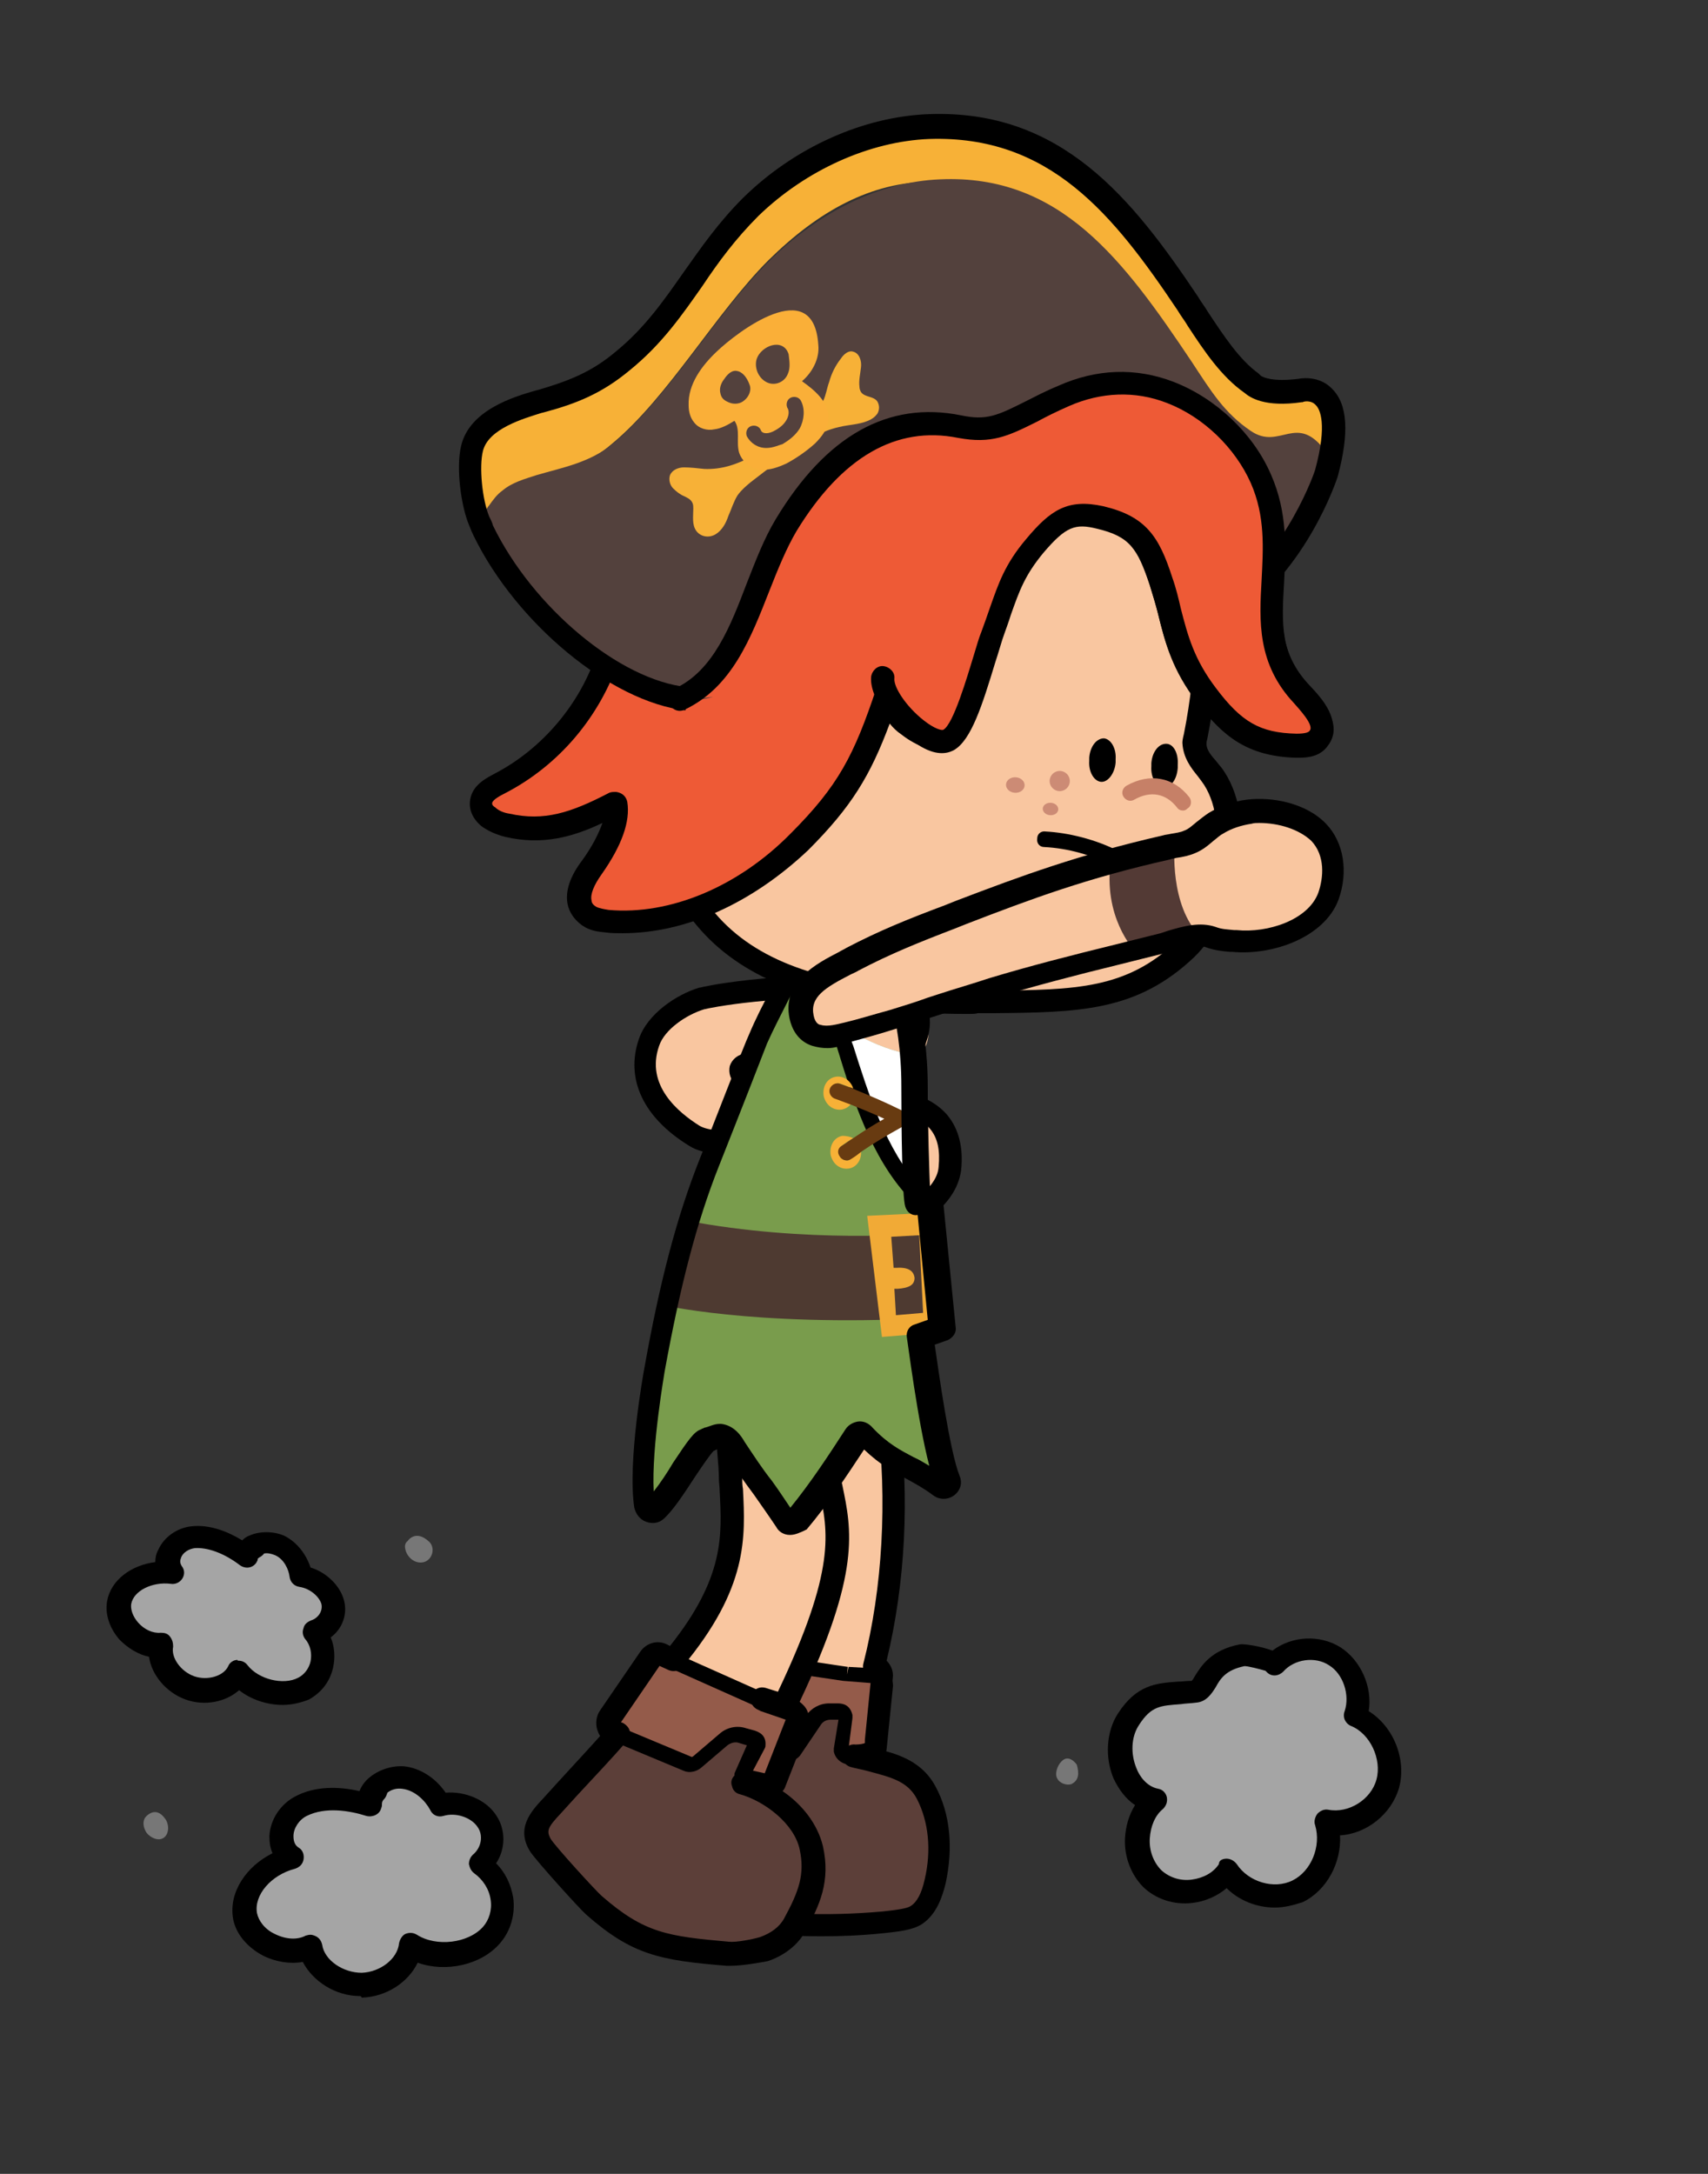 <?xml version="1.0" encoding="utf-8"?>
<!-- Generator: Adobe Illustrator 24.3.0, SVG Export Plug-In . SVG Version: 6.00 Build 0)  -->
<!DOCTYPE svg PUBLIC "-//W3C//DTD SVG 1.1//EN" "http://www.w3.org/Graphics/SVG/1.1/DTD/svg11.dtd">
<svg version="1.1" id="레이어_5" xmlns:x="http://ns.adobe.com/Extensibility/1.0/" xmlns:i="http://ns.adobe.com/AdobeIllustrator/10.0/" xmlns:graph="http://ns.adobe.com/Graphs/1.0/"
	 xmlns="http://www.w3.org/2000/svg" xmlns:xlink="http://www.w3.org/1999/xlink" x="0px" y="0px" viewBox="0 0 220 280"
	 style="enable-background:new 0 0 220 280;" xml:space="preserve">
<rect x="0" y="0" width="220" height="280" fill="#333333" stroke="none"/>
<style type="text/css">
	.st0{fill:#F9C6A0;}
	.st1{fill:#5C3F39;}
	.st2{fill:#945B4A;}
	.st3{fill:#533A35;}
	.st4{fill:#799C4C;}
	.st5{fill:#FFFFFF;}
	.st6{fill:#4E3A31;}
	.st7{fill:#F1AA36;}
	.st8{fill:#F7B137;}
	.st9{fill:#683B11;}
	.st10{fill-rule:evenodd;clip-rule:evenodd;fill:#F9C6A0;}
	.st11{fill:#EE5A36;}
	.st12{fill-rule:evenodd;clip-rule:evenodd;fill:#CC8B75;}
	.st13{fill-rule:evenodd;clip-rule:evenodd;}
	.st14{fill:#C68067;}
	.st15{fill:#53413D;}
	.st16{fill:none;stroke:#000000;stroke-width:3;stroke-miterlimit:10;}
	.st17{fill:#FAAF38;}
	.st18{fill:#54413D;}
	.st19{fill:#777777;}
	.st20{fill:#A5A5A5;}
</style>
<g>
	<g>
		<path class="st0" d="M114.4,182.7c-1.2-9.3-7.4-15-10.8-8.5c-2.2,4.4-0.9,14-1.7,19c-1.3,8.7-3.4,15.8-5.9,22.2l16.2,0.4
			C115.3,204.9,115.8,193.8,114.4,182.7z"/>
		<path class="st1" d="M83.2,246.1c0.8,0.8,2.1,0.9,3.2,0.9c9.5,0.5,17.9,2.1,27.3,0.8c1.2-0.2,2.4-0.3,3.3-1c1.4-0.9,3-3.1,3.4-4.7
			c0.9-3.8,1.4-7.6-0.5-11c-1.8-3.5-7.2-6.1-11.1-6c1.3-3.1,2.4-6.2,3.3-9.3L96,215.4c-3.4,8.6-7.7,16-11.9,24.2
			C83,241.8,81.5,244.5,83.2,246.1z"/>
	</g>
	<g>
		<path class="st2" d="M108.8,215.5l-14.1-2.1c-0.6-0.1-1.2,0.3-1.4,0.8l-3,8.7c-0.3,0.8,0.2,1.6,1,1.7l9.7,1.2
			c0.4,0,0.9-0.2,1.1-0.5l2.5-3.7c0.5-0.7,1.3-1.2,2.2-1.1l1.1,0c0.6,0,0.8,0.2,0.9,0.7l-0.6,4.1c0.1,0.6,0.6,1,1.2,1l2.2-0.1
			c0.6,0,1.1-0.5,1.2-1.1l0.8-7.9c0.1-0.7-0.5-1.3-1.2-1.4l-3.6-0.2C108.9,215.5,108.9,215.5,108.8,215.5z"/>
		<path d="M109.6,227.3c-1.1,0-2-0.7-2.2-1.7c0-0.1,0-0.2,0-0.4l0.6-3.7l-1,0c-0.5,0-1,0.2-1.3,0.7l-2.5,3.7c-0.4,0.7-1.2,1-2,1
			l-9.8-1.2c-0.7-0.1-1.3-0.5-1.6-1c-0.4-0.6-0.4-1.3-0.2-1.9l3-8.7c0.4-1,1.4-1.7,2.5-1.5l14.1,2.1l-0.1,1l0.2-1l3.6,0.2
			c0.6,0,1.2,0.3,1.6,0.8c0.4,0.5,0.6,1.1,0.5,1.7l-0.8,7.9c-0.1,1.1-1,2-2.1,2L109.6,227.3z M109.3,225.2c0,0,0.1,0.1,0.2,0.1
			l2.2-0.1c0.1,0,0.2-0.1,0.2-0.2l0.8-7.9c0-0.1,0-0.2-0.1-0.2s-0.1-0.1-0.2-0.1l-3.8-0.3l0,0l-14.1-2.1c-0.1,0-0.2,0.1-0.3,0.2
			l-3,8.7c0,0.1,0,0.2,0,0.2s0.1,0.1,0.2,0.1l9.7,1.2h0c0,0,0.1,0,0.2-0.1l2.5-3.7c0.7-1,1.8-1.6,3-1.6l1.1,0c0.7,0,1.6,0.2,1.9,1.5
			c0,0.1,0,0.2,0,0.4L109.3,225.2z"/>
	</g>
	<path d="M105.8,249.4c-4.4,0-8.1-0.3-12.1-0.7c-2.3-0.2-4.8-0.4-7.4-0.5c-1.1-0.1-2.9-0.2-4.1-1.3c-2.5-2.3-0.8-5.8,0.4-8.1
		l1.7-3.3c1.9-3.6,3.3-6.3,5.1-10.2c-0.3-0.2-0.6-0.5-0.8-0.9c-0.5-0.9-0.7-1.9-0.4-2.8l3-8.7c0.4-1.3,1.7-2,3-1.8l1.4,0.2
		c0.3-0.9,0.7-1.8,1-2.7c1.9-4.9,4-10.5,4.8-15.9c0.2-1.5,0.3-3.5,0.5-5.6c0.3-4.9,0.7-10.5,2.3-13.8c1.7-3.4,3.7-3.8,5-3.6
		c3.7,0.6,5.8,6.9,6.6,12.5c1.4,10.6,0.8,21.8-1.6,31.7c0.6,0.6,0.9,1.4,0.8,2.2l-0.8,8.1c0,0.5-0.1,1-0.3,1.3
		c2.6,0.7,5.1,1.8,6.6,4.6c1.9,3.5,2.3,7.9,1.3,12.5c-0.4,1.6-1.1,3.9-3,5.2c-1.2,0.8-3.1,1-5,1.2
		C110.9,249.3,108.3,249.4,105.8,249.4z M91.1,222.7c0.2,0.1,0.4,0.2,0.5,0.3l0.7,0.6c0.5,0.4,0.7,1.2,0.4,1.8
		c-2.2,4.6-3.7,7.5-5.7,11.5l-1.7,3.3c-1,2-1.8,3.8-1,4.5c0.5,0.4,1.4,0.5,2.3,0.6c2.7,0.1,5.1,0.4,7.5,0.6c6,0.5,11.7,1,19.6,0.3
		c1.9-0.2,3.2-0.4,3.6-0.7c0.8-0.5,1.4-1.6,1.8-3.4c0.9-3.8,0.5-7.5-1-10.4c-1.2-2.3-3.4-2.8-6.4-3.6c-0.7-0.2-1.4-0.3-2.1-0.5
		c-0.8-0.2-1.2-1-1.1-1.7c0.2-0.8,0.9-1.3,1.7-1.2c0.5,0,1.1-0.1,1.2-0.2l0,0c0,0,0,0,0-0.2c0-0.1,0-0.1,0-0.2l0.8-8
		c-0.3-0.1-0.6-0.3-0.8-0.6c-0.2-0.3-0.3-0.8-0.2-1.2c2.5-9.8,3.1-21.1,1.8-31.7c-0.8-6.2-2.9-9.8-4.1-10c-0.4,0-1.1,0.4-1.8,2
		c-1.4,2.7-1.7,8.2-2,12.6c-0.1,2.2-0.3,4.3-0.5,5.9c-0.8,5.7-3.1,11.7-5,16.6c-0.5,1.4-1,2.6-1.4,3.8c-0.2,0.7-0.9,1.1-1.6,1
		L94,214l-2.9,8.5C91.1,222.5,91.1,222.6,91.1,222.7z"/>
</g>
<g>
	<path class="st0" d="M114.3,126.9c2.9-0.1,6.1,4.1,5.1,7.4c-0.6,1.9-2.3,2.2-4.3,2.3c-5.4,0.3-13.2,0.4-18.8,0.6
		c-0.7,0-0.9,0.9-0.4,1.3c6.6,5.1,31.7-0.5,24.8,14.2c-1.9,4-5.6,5.6-9.7,4.3c-5.1-1.5-8.4-2.3-10.6-5.9c-2.3-3.6-7-2.8-10.6-4.9
		c-4.2-2.5-7-6.9-5.2-12.3c0.9-2.6,1.7-3.6,4.3-4.4C88.9,129.5,98.4,127.6,114.3,126.9z"/>
	<path class="st3" d="M99.7,153.7c0,0,0.5-7.2,7.3-10.4l-8.3-3.6c0,0-4.3,0.9-5.8,8.9L99.7,153.7z"/>
	<path d="M112.7,159.2c-0.6,0-1.2-0.1-1.8-0.3c-4.6-1.4-5.9-4-7.4-6.7c-0.4-0.7-0.8-1.4-1.2-2.2c-0.8-1.3-3.6-1.3-6.3-1.3
		c-2.6,0-5.3,0.1-7.2-1.1c-5.9-3.6-8.3-8.6-6.5-13.8c1.1-3.2,4.8-5.7,7.8-6.6c0,0,0.1,0,0.1,0c0.3-0.1,8.6-2,24-1.6l0,0
		c1.8,0,3.4,0.9,4.4,2.3c1.1,1.6,1.5,3.6,0.9,5.7c-0.6,1.9-1.3,4.6-4.4,4.7c-2.8,0.1-6.3,0.2-9.7,0.3c-1.9,0.1-3.8,0.1-5.6,0.2
		c2.1,0.5,4.8,0.6,7.4,0.7c5.8,0.3,11.8,0.6,14.8,4.1c1.5,1.8,2.1,4.2,1.8,7.1c-0.3,2.4-1.9,4.7-4.5,6.4
		C117.3,158.6,114.9,159.3,112.7,159.2z M98.9,145.8c2.4,0.1,4.8,0.7,6,2.6c0.5,0.8,0.9,1.6,1.3,2.3c1.4,2.5,2.2,4.2,5.6,5.2
		c1.6,0.5,4,0,6-1.4c1.8-1.2,3-2.7,3.1-4.2c0.2-2.1-0.1-3.7-1.1-4.9c-2.2-2.6-7.5-2.8-12.7-3.1c-4.9-0.2-9.5-0.5-12.3-2.6
		c-0.7-0.6-1-1.5-0.8-2.4c0.3-0.9,1.1-1.5,2-1.6c2.7-0.1,6-0.2,9.2-0.3c3.4-0.1,6.8-0.2,9.6-0.3c0.8,0,1-0.4,1.6-2.5
		c0.3-1.2,0.2-2.3-0.4-3.1c-0.5-0.7-1.2-1-2.1-1l0,0c-14.3-0.4-22.4,1.3-23.2,1.5c-2.3,0.7-5.1,2.6-5.8,4.7
		c-1.8,5.1,2.5,8.6,5.2,10.3c1.2,0.7,3.4,0.7,5.6,0.6C97,145.8,98,145.8,98.9,145.8z"/>
</g>
<g>
	<g>
		<g>
			<path class="st0" d="M106.4,185.1c-0.6-9.3-4.6-14.5-9.4-8.9c-3.2,3.7-2.2,11-2,16c0.3,7,1.1,11.9-9.1,23.7l15.6,4.3
				C112.4,200.2,107,194.8,106.4,185.1z"/>
			<path class="st1" d="M69.9,238c0.6,1,6.1,7,6.9,7.8c5.8,5,9,5.6,17.3,6.2c1.2,0.1,3.5-0.3,4.6-0.7c1.6-0.5,3.2-1.6,4-3.1
				c1.9-3.4,3-6.1,2.1-10c-0.8-3.8-5-7.2-8.8-8.2c2.1-2.6,4.1-6.7,5.8-9.5l-15.4-4.8c-5.6,7.3-8.7,10.4-15,17.2
				C69.8,234.7,68.7,236,69.9,238z"/>
		</g>
		<g>
			<path class="st2" d="M98.7,219.4l-13-5.8c-0.6-0.2-1.2-0.1-1.6,0.4l-5.2,7.6c-0.5,0.7-0.2,1.6,0.6,1.9l9.1,3.8
				c0.4,0.1,0.9,0.1,1.2-0.2l3.4-2.9c0.7-0.6,1.6-0.8,2.4-0.5l1.1,0.3c0.5,0.2,0.7,0.4,0.7,0.9l-1.7,3.8c0,0.6,0.3,1.1,0.9,1.3
				l2.2,0.5c0.6,0.1,1.2-0.2,1.5-0.8l2.9-7.4c0.3-0.7-0.1-1.4-0.8-1.7L98.7,219.4C98.8,219.4,98.8,219.4,98.7,219.4z"/>
			<path d="M99,231.5c-0.2,0-0.3,0-0.5-0.1l-2.2-0.5c-1.1-0.3-1.7-1.2-1.7-2.3c0-0.1,0-0.2,0.1-0.4l1.5-3.4l-1-0.3
				c-0.5-0.2-1.1,0-1.5,0.3l-3.4,2.9c-0.6,0.5-1.5,0.7-2.2,0.4l-9.1-3.8c-0.6-0.3-1.1-0.8-1.3-1.5c-0.2-0.7-0.1-1.4,0.3-1.9l5.2-7.6
				c0.6-0.9,1.8-1.2,2.8-0.8l13,5.8l-0.4,0.9l0.4-0.9l3.4,1.2c0.6,0.2,1,0.6,1.3,1.2c0.3,0.6,0.3,1.2,0,1.8L101,230
				C100.7,230.9,99.9,231.5,99,231.5z M96.6,228.8c0,0.1,0.1,0.1,0.2,0.1l2.1,0.5c0.1,0,0.3,0,0.3-0.2l2.9-7.4c0-0.1,0-0.2,0-0.2
				c0,0-0.1-0.1-0.2-0.1l-3.4-1.2c0,0-0.1,0-0.2-0.1c0,0,0,0,0,0l-13-5.8c-0.1-0.1-0.3,0-0.3,0.1l-5.2,7.6c-0.1,0.1-0.1,0.2,0,0.2
				c0,0.1,0.1,0.1,0.2,0.2l9.1,3.8c0,0,0.1,0,0.2-0.1l3.4-2.9c0.9-0.8,2.2-1.1,3.4-0.7l1.1,0.3c0.6,0.2,1.5,0.6,1.4,1.9
				c0,0.1,0,0.2-0.1,0.4L96.6,228.8z"/>
		</g>
	</g>
	<path d="M94.1,253.2c-0.2,0-0.3,0-0.5,0c-8.6-0.7-12.2-1.4-18.1-6.6c-0.9-0.8-6.5-7-7.2-8.1c-1.9-3,0.1-5.2,1.7-6.9l2-2.2
		c2-2.2,3.7-4,5.3-5.8c-0.2-0.3-0.3-0.6-0.4-0.9c-0.2-0.8-0.1-1.7,0.4-2.4l5.2-7.6c0.8-1.1,2.2-1.5,3.4-0.9l0.4,0.2
		c7-8.8,6.7-14.2,6.4-19.9c0-0.5-0.1-1.1-0.1-1.6c0-1-0.1-2.1-0.2-3.3c-0.4-4.9-1-10.9,2-14.4c2.4-2.7,4.7-2.5,5.9-2.1
		c4.3,1.4,6.9,8.6,7.3,14.9c0.1,2.2,0.5,3.9,0.9,5.7c1.2,5.8,2.4,11.2-5.5,27.9c0.4,0.3,0.8,0.7,1,1.2c0.3,0.7,0.3,1.5,0.1,2.2
		l-2.9,7.4c-0.1,0.3-0.2,0.5-0.4,0.7c2.5,1.7,4.5,4.2,5.2,7.1c1,4.5-0.4,7.6-2.3,11c-0.9,1.7-2.7,3.1-4.8,3.8
		C97.8,252.8,95.6,253.2,94.1,253.2z M79.9,221.8l0.3,0.1c0.4,0.2,0.8,0.6,0.9,1c0.1,0.5,0,1-0.3,1.3c-2,2.3-4,4.4-6.5,7.1l-2,2.2
		c-1.8,1.9-1.9,2.3-1.4,3.3c0.5,0.9,5.9,6.8,6.6,7.4c5.5,4.8,8.5,5.2,16.4,5.9c0.9,0.1,3-0.3,4-0.6c1.4-0.5,2.5-1.3,3.1-2.4
		c1.9-3.5,2.7-5.7,2-8.9c-0.7-3.3-4.5-6.2-7.7-7.1c-0.5-0.1-0.9-0.5-1-1c-0.2-0.5-0.1-1,0.3-1.4l0.2-0.3c0.4-0.6,1.2-0.7,1.9-0.4
		c0,0,0,0,0,0l1.8,0.4l2.7-6.9l-3.2-1.1c-0.1,0-0.1-0.1-0.2-0.1l-0.2-0.1c-0.7-0.3-1.1-1.1-0.8-1.9s1.1-1.1,1.8-0.9l1.6,0.5
		c7.5-15.8,6.5-20.5,5.3-26.1c-0.4-1.8-0.8-3.7-0.9-6.1c-0.4-6.6-3-11.5-5.3-12.2c-0.3-0.1-1.3-0.4-2.7,1.2
		c-2.1,2.5-1.7,7.8-1.3,12.1c0.1,1.2,0.2,2.4,0.3,3.4c0,0.5,0,1.1,0.1,1.6c0.3,6.2,0.7,12.7-7.8,22.9c-0.4,0.5-1.1,0.7-1.8,0.4
		l-1.3-0.6L79.9,221.8z"/>
</g>
<g>
	<g>
		<g>
			<path class="st4" d="M84.2,176c0.7-5.1,2.1-10.1,3.5-15.1c1.1-3.8,2.4-8,4-12.3c2.7-7,7.2-19.7,11.3-25.1
				c3.7-4.8,10.8-3.2,11.1-1.2c0.4,0.6,0.7,1.4,0.9,2.4c2.6,9,2.6,22.9,2.6,32.8c0,12.3,1.5,20,4.4,33c0.1,0.7-0.6,1.2-1.1,0.8
				c-3.4-2.5-5.8-2.5-9.4-6.3c-0.4-0.4-0.9-0.4-1.2,0c-2.4,3.7-5,7.6-7.9,11c-0.3,0.4-0.9,0.3-1.2-0.1c-2.2-3.3-4.3-6-6.5-9.4
				c-0.4-0.7-1-1.5-1.9-1.6c-0.7-0.1-1.2,0.5-1.8,0.7c-1,0.4-4.8,7.4-6.8,9c-0.5,0.4-1.2,0-1.2-0.6C82.9,187.9,84.2,176,84.2,176z"
				/>
			<path class="st0" d="M112.5,120.5c0.8,0.1,1.5,0.4,2.3,0.7c0,0-0.3,0.4-0.7,1.2C113.6,121.5,113.1,120.9,112.5,120.5z"/>
		</g>
		<path class="st6" d="M118.8,158.9c0,0-14.9,1.3-30.5-1.7L84.9,168c0,0,11.8,2.9,34.2,1.8L118.8,158.9z"/>
		<g>
			<polygon class="st9" points="94.7,141.7 94.7,141.7 94.7,141.7 			"/>
		</g>
	</g>
	<path class="st7" d="M111.7,156.6l1.9,15.6l8.7-0.7l-2.2-15.3L111.7,156.6z M118.9,169.1l-3.5,0.3l-0.2-3.4c0.1,0,0.2,0,0.4,0
		c1.5-0.1,2.2-0.5,2.2-1.4c-0.1-0.9-0.8-1.4-2.3-1.3c-0.1,0-0.2,0-0.4,0l-0.3-4l3.6-0.2L118.9,169.1z"/>
	<g>
		<path class="st0" d="M117.1,135.8c-0.2-2.3-0.4-4.4-0.7-6.4c-0.4-3.1-1.9-7.1-4-9.5c-1.4-0.8-3-1.5-4.8-1.8
			c-0.7,0.2-1.4,0.6-2.1,1.2c0.5,2.4,1.7,7.5,3.6,13.3C111.7,134.1,114.3,135.2,117.1,135.8z"/>
		<path class="st5" d="M109.2,132.6c2,6.4,3.8,15.7,9.2,21.1c0-5.3-0.9-12.9-1.3-17.9C114.3,135.2,111.7,134.1,109.2,132.6z"/>
		<path d="M117.8,154.6c-0.3,0-0.5-0.1-0.7-0.3c-4.9-5.2-7.3-12.9-9.2-19.1c-0.2-0.7-0.4-1.4-0.7-2.1c-1.3-4.2-1.8-7.1-2.1-9.1
			c-0.1-0.8-0.2-1.5-0.4-2.2c-0.1-0.5,0.2-1.1,0.8-1.2c0.5-0.1,1.1,0.2,1.2,0.8c0.2,0.7,0.3,1.4,0.4,2.3c0.3,2.1,0.8,4.8,2.1,8.9
			c0.2,0.7,0.4,1.4,0.7,2.1c1.9,6,4.2,13.4,8.7,18.3c0.4,0.4,0.4,1,0,1.4C118.3,154.5,118,154.6,117.8,154.6z"/>
		<path class="st8" d="M107,140.2c0.2-0.5,0.8-0.8,1.3-0.6c0,0,0,0,0,0c0.5,0.2,1,0.4,1.6,0.6c-0.3-1-1.3-1.7-2.3-1.5
			c-1.1,0.2-1.7,1.3-1.5,2.5c0.3,1.2,1.3,1.9,2.4,1.7c0.4-0.1,0.8-0.3,1.1-0.7c-0.6-0.3-1.3-0.5-1.9-0.7
			C107.1,141.3,106.8,140.7,107,140.2z"/>
		<path class="st8" d="M108.7,149.4c-0.2-0.1-0.3-0.2-0.5-0.4c-0.3-0.5-0.2-1.1,0.2-1.4c0.5-0.4,1-0.7,1.5-1
			c-0.4-0.2-0.9-0.3-1.4-0.3c-1.1,0.2-1.7,1.3-1.5,2.5c0.3,1.2,1.3,1.9,2.4,1.7c1-0.2,1.6-1.2,1.5-2.2c-0.5,0.3-0.9,0.6-1.4,1
			C109.4,149.5,109,149.5,108.7,149.4z"/>
		<path class="st9" d="M118.2,144.1c-0.7-0.4-1.4-0.8-2.1-1.1c-2-1-4.1-1.9-6.3-2.8c-0.5-0.2-1-0.4-1.6-0.6c0,0,0,0,0,0
			c-0.5-0.2-1.1,0.1-1.3,0.6c-0.2,0.5,0.1,1.1,0.6,1.3c0.6,0.2,1.3,0.5,1.9,0.7c1.5,0.6,3,1.2,4.5,1.9c-1.4,0.8-2.7,1.6-4,2.5
			c-0.5,0.3-1,0.7-1.5,1c-0.5,0.3-0.6,0.9-0.2,1.4c0.1,0.2,0.3,0.3,0.5,0.4c0.3,0.1,0.6,0.1,0.9-0.1c0.5-0.3,0.9-0.6,1.4-1
			c1.6-1.1,3.3-2.1,5.1-3.1C116.8,144.9,117.5,144.5,118.2,144.1C118.2,144.1,118.2,144.1,118.2,144.1z"/>
	</g>
	<path d="M101.8,197.7c0,0-0.1,0-0.1,0c-0.7,0-1.4-0.4-1.7-1c-1-1.5-2-2.9-2.9-4.2c-1.2-1.6-2.4-3.3-3.6-5.2
		c-0.5-0.8-0.7-0.9-0.7-0.9c0,0-0.2,0.1-0.3,0.2c-0.2,0.1-0.4,0.2-0.6,0.3c-0.4,0.4-1.5,2-2.3,3.2c-1.5,2.3-3,4.6-4.2,5.6
		c-0.6,0.5-1.4,0.6-2.2,0.3c-0.8-0.3-1.3-1-1.5-1.8c-0.9-5.9,1.2-17.5,1.3-18c2-11.2,4.2-19.6,7.2-27.1c1-2.5,5.8-14.9,6.3-15.9
		c0.8-1.9,1.8-3.9,2.9-5.9c1.5-2.8,4.4-6.5,7.6-8.2c0.1-0.1,0.3-0.1,0.4-0.1c2-0.4,3.9-0.4,5.6,0c0.2,0,0.4,0.1,0.6,0.3
		c0.8,0.6,1.4,1.4,2,2.4c0.4,0.7,0.7,1.6,1,2.5c0.4,0.9,2.9,6.6,2.9,15.8c0,5.2,0.2,11,0.3,13.5l0.1,0c0.8-0.1,1.5,0.5,1.6,1.4
		l1.6,16.1c0.1,0.7-0.4,1.3-1,1.6l-1.7,0.6c0.5,3.5,1.9,13.6,3.2,16.9c0.4,0.9,0.1,1.9-0.7,2.5c-0.8,0.6-1.9,0.6-2.7,0
		c-1.2-0.9-2.3-1.5-3.4-2.1c-1.7-0.9-3.4-1.8-5.5-3.8c-2.3,3.5-4.7,7.1-7.4,10.3C103.1,197.4,102.4,197.7,101.8,197.7z M92.7,183.4
		c0.1,0,0.2,0,0.2,0c1.7,0.2,2.6,1.6,3,2.3c1.2,1.8,2.3,3.5,3.5,5c0.8,1.1,1.6,2.3,2.4,3.5c2.6-3.2,4.9-6.7,7.1-10.1
		c0.4-0.6,1-0.9,1.6-1c0.7-0.1,1.4,0.2,1.9,0.8c2,2.1,3.6,2.9,5.3,3.8c0.7,0.3,1.3,0.7,2,1.1c-1.5-5.7-2.8-16.1-2.9-16.6
		c-0.1-0.7,0.3-1.4,1-1.6l1.7-0.6l-1.3-13.5l-0.1,0c-0.7,0.1-1.3-0.4-1.5-1.1c-0.4-1.2-0.5-10.2-0.5-15.5c0-9.3-2.6-14.6-2.6-14.6
		c0-0.1-0.1-0.2-0.1-0.2c-0.2-0.8-0.5-1.5-0.8-2.1c-0.3-0.5-0.6-0.9-0.9-1.2c-1.2-0.2-2.5-0.2-3.9,0.1c-2.2,1.2-4.7,4-6.2,6.8
		c-1,2-2,3.9-2.8,5.7c-0.3,0.8-3.5,9-6.2,15.8c-2.9,7.3-5,15.5-7,26.5c0,0.1-1.7,9.7-1.4,15.4c0.8-1,1.8-2.5,2.5-3.7
		c2-3,2.7-4,3.6-4.3c0.1-0.1,0.3-0.1,0.4-0.2C91.3,183.8,91.9,183.4,92.7,183.4z M120.6,191.1C120.6,191.1,120.6,191.1,120.6,191.1
		C120.6,191.1,120.6,191.1,120.6,191.1z M91.7,186.9L91.7,186.9L91.7,186.9z"/>
</g>
<g>
	<g>
		<g>
			<path class="st10" d="M152.7,122.3c-7.3,6.9-14.5,6.7-26.7,6.8c-30.2,0.3-41-10-41.6-32.1c-0.1-3.1,0-19.2,9.6-29.8
				c5.7-6.3,14.1-7.6,24.2-9.6c48.4-9.4,35.7,36.9,35.7,38.1c0,1.8,1.6,3.1,2.5,4.5C160.4,106.6,157.6,117.7,152.7,122.3z"/>
			<path d="M124.7,130.6c-28.7,0-41.3-10.1-41.8-33.6c-0.1-3.2-0.1-19.8,10-30.8c5.8-6.3,13.9-7.9,23.3-9.7l1.7-0.3
				c14.6-2.8,25.4-0.9,31.9,5.6c4.7,4.7,9.5,14.4,5.7,33.4c-0.1,0.3-0.1,0.5-0.1,0.6c0,0.8,0.6,1.5,1.3,2.3c0.3,0.4,0.7,0.8,1,1.3
				c4.5,6.9,1.5,18.7-3.9,23.9c-7.4,7-14.8,7.1-26,7.2l-1.8,0C125.6,130.6,125.1,130.6,124.7,130.6z M130,57.9
				c-3.5,0-7.3,0.4-11.6,1.2l-1.7,0.3c-9.3,1.8-16.6,3.2-21.7,8.8c-9.4,10.4-9.2,26.9-9.2,28.7c0.5,22.4,11.8,31,40.1,30.7l1.8,0
				c10.9-0.1,17.4-0.2,23.9-6.4l0,0c4.5-4.3,7-14.6,3.5-20.1c-0.2-0.3-0.5-0.7-0.8-1.1c-0.9-1.1-1.9-2.4-2-4.3c0-0.2,0-0.4,0.2-1.2
				c3.5-17.7-0.7-26.5-4.9-30.7C143.7,59.9,137.8,57.9,130,57.9z"/>
		</g>
		<g>
			<path class="st11" d="M114.6,47.5c-6.6-0.2-13.5,0.9-19,4c-5.6,3.1-10.2,7.8-13,13.6c-2.8,6-2.5,12.9-4.5,19.2
				c-2.2,7-7.3,13.1-13.8,16.5c-1,0.5-2.1,1.1-2.4,2.2c-0.4,1.7,1.7,2.9,3.4,3.3c5.2,1.2,9.2-0.4,13.9-2.8c0.5,2.7-1.5,6-3.1,8.2
				c-1.6,2.2-2.6,4.8-0.3,6.3c0.7,0.4,1.5,0.6,2.3,0.6c9.2,0.8,18.2-3.8,24.6-10.3c6.5-6.5,8.5-10.8,11.5-19.4
				c-0.8,2.7,5.2,7.3,7.6,5.9s4.5-10.8,5.5-13.4c1.9-4.9,2.2-7.5,5.6-11.6c3.1-3.7,4.7-4.5,8.4-3.7c4.8,1.1,6.2,3.1,7.8,8.2
				c1.7,5.2,1.9,9.3,5.9,14.6c3.3,4.4,6.1,6.4,11.6,6.5c1.1,0,2.3-0.1,2.9-0.9c1.3-1.7-0.6-3.9-2.1-5.4c-7.9-8.4-0.7-17.5-5.3-28
				c-3.4-7.8-13.9-15.8-25.4-10.6c-7,3.1-8.9-1.1-13.9-2.1C120.2,47.9,117.4,47.6,114.6,47.5z"/>
			<path d="M80.2,120.2c-0.7,0-1.5,0-2.2-0.1c-1-0.1-2-0.2-3-0.9c-1-0.7-1.7-1.7-1.9-2.8c-0.3-1.6,0.3-3.5,1.9-5.6
				c1.3-1.8,2.1-3.4,2.6-4.8c-3.8,1.8-7.7,2.9-12.5,1.8c-1.2-0.3-2.3-0.8-3.1-1.4c-1.2-1-1.7-2.3-1.4-3.6c0.4-1.8,2.1-2.6,3.2-3.2
				c6.1-3.2,11-9,13.1-15.6c0.8-2.5,1.2-5.3,1.6-7.9c0.6-3.9,1.2-7.8,2.9-11.5c2.8-5.9,7.6-10.9,13.6-14.3
				c6.8-3.8,14.5-4.4,19.8-4.2c2.8,0.1,5.6,0.4,8.4,1c1.9,0.4,3.3,1.1,4.6,1.8c2.5,1.3,4.4,2.2,8.4,0.4c4.9-2.2,10-2.4,14.9-0.5
				c5.4,2.1,10.2,6.6,12.5,11.9c2.2,5,1.9,9.7,1.7,13.9c-0.3,5.1-0.6,9.5,3.4,13.7c1.4,1.5,4.4,4.6,2.2,7.4
				c-1.3,1.6-3.4,1.5-4.1,1.5c-6.3-0.2-9.4-2.8-12.7-7.1c-3.2-4.2-4.1-7.6-5-11.3c-0.3-1.2-0.7-2.5-1.1-3.8
				c-1.6-4.8-2.6-6.3-6.8-7.3c-2.8-0.7-4-0.3-6.9,3.1c-2.4,2.9-3.1,4.9-4.2,8c-0.3,1-0.7,2-1.1,3.2c-0.2,0.6-0.5,1.7-0.9,2.9
				c-1.7,5.6-3.1,10-5.3,11.3c-2,1.1-4.8-0.1-6.7-1.6c-0.6-0.4-1.1-0.9-1.5-1.4c-2.5,6.7-4.9,10.7-10.5,16.3
				C96.9,116.3,88.4,120.2,80.2,120.2z M79.3,102c0.2,0,0.5,0.1,0.7,0.2c0.4,0.2,0.7,0.6,0.8,1.1c0.4,2.5-0.7,5.6-3.3,9.3
				c-1,1.4-1.5,2.6-1.3,3.4c0,0.2,0.1,0.5,0.6,0.8c0.4,0.2,1,0.3,1.6,0.4c7.9,0.7,16.7-3,23.4-9.8c6.2-6.2,8.2-10.1,11.1-18.8
				c0.3-0.8,1.1-1.2,1.9-1c0.8,0.2,1.2,1.1,1,1.8c-0.1,0.3,0.4,1.6,2,2.8c1.7,1.3,3.1,1.5,3.4,1.4c1.3-0.7,3.1-6.9,3.9-9.5
				c0.4-1.3,0.7-2.4,1-3.1c0.4-1.1,0.8-2.2,1.1-3.1c1.1-3.1,1.9-5.6,4.7-8.9c3.1-3.7,5.3-5.2,9.9-4.2c5.5,1.3,7.2,3.9,8.9,9.2
				c0.5,1.4,0.8,2.7,1.1,4c0.9,3.5,1.7,6.5,4.5,10.2c3.3,4.4,5.7,5.8,10.4,5.9c1.2,0,1.6-0.2,1.7-0.4c0.6-0.7-1.4-2.8-2-3.5
				c-4.8-5.1-4.5-10.6-4.2-15.9c0.2-4,0.5-8.2-1.4-12.5c-2-4.5-6.1-8.5-10.8-10.3c-4.1-1.6-8.5-1.4-12.6,0.4
				c-5.4,2.4-8.4,0.9-11-0.5c-1.2-0.6-2.4-1.2-3.8-1.5c-2.6-0.5-5.3-0.8-7.9-0.9l0,0c-4.9-0.2-12.1,0.4-18.2,3.8
				c-5.5,3.1-9.8,7.6-12.3,12.9c-1.5,3.3-2.1,6.9-2.7,10.7c-0.4,2.8-0.9,5.6-1.7,8.4C77.3,92.3,72,98.6,65,102.2
				c-0.6,0.3-1.5,0.8-1.6,1.2c0,0.1-0.1,0.3,0.4,0.6c0.4,0.4,1.1,0.7,1.8,0.8c4.5,1,7.9-0.1,12.9-2.7C78.8,102,79,102,79.3,102z"/>
		</g>
		<g>
			
				<ellipse transform="matrix(6.800729e-02 -0.998 0.998 6.800729e-02 20.892 224.669)" class="st12" cx="130.7" cy="101.2" rx="1" ry="1.2"/>
			<circle class="st12" cx="136.5" cy="100.6" r="1.3"/>
			
				<ellipse transform="matrix(6.800729e-02 -0.998 0.998 6.800729e-02 22.12 232.144)" class="st12" cx="135.3" cy="104.2" rx="0.8" ry="1"/>
		</g>
		<g>
			<g>
				<path class="st13" d="M149.8,101.4L149.8,101.4c-0.9-0.1-1.6-1.3-1.5-2.7l0-0.4c0.1-1.4,0.9-2.5,1.9-2.5s1.6,1.3,1.5,2.7l0,0.4
					C151.6,100.4,150.8,101.5,149.8,101.4"/>
				<path class="st13" d="M141.8,100.7L141.8,100.7c-0.9-0.1-1.6-1.3-1.5-2.7l0-0.4c0.1-1.4,0.9-2.5,1.9-2.5
					c0.9,0.1,1.6,1.3,1.5,2.7l0,0.4C143.6,99.6,142.7,100.8,141.8,100.7"/>
			</g>
		</g>
		<path class="st14" d="M152.4,104.4c-0.3,0-0.6-0.1-0.8-0.4c-1.4-1.8-3.4-2.2-5.5-1c-0.5,0.3-1.1,0.1-1.4-0.4
			c-0.3-0.5-0.1-1.1,0.4-1.4c3-1.7,6.1-1.1,8.1,1.5c0.3,0.4,0.3,1.1-0.2,1.4C152.8,104.3,152.6,104.4,152.4,104.4z"/>
		<path d="M149.6,118.4c-0.5,0-0.9-0.3-1-0.8c-1.1-5-8.1-8.2-14.1-8.5c-0.6,0-1-0.5-0.9-1.1c0-0.6,0.5-1,1.1-0.9
			c5.6,0.3,14.5,3.3,16,10.1c0.1,0.5-0.2,1.1-0.8,1.2C149.7,118.4,149.6,118.4,149.6,118.4z"/>
	</g>
	<g>
		<g>
			<path class="st8" d="M68.2,62.4c0.1,0,0.3-0.1,0.4-0.1c3.9-1.1,6.9-2.3,10.3-5.2c7.2-6,13.3-16.8,20.1-23.6
				c6.4-6.3,13.2-10.1,21-10.1c12.9,0.1,23.7,10.5,32.4,23.5c2.5,3.8,4.7,7,8.1,9.3c3.8,2.6,3.6-0.6,7.4,1.8c1.4,0.9,2.8,2,3.4,3.7
				c0.6-1.7,1.2-3.9,1.2-5.6c0-3.2-1.9-4.9-4-6.2c-3.9-2.4-3.7,1.7-7.5-0.8c-3.4-2.3-5.7-6.5-8.3-10.3c-8.8-13-20.9-23.2-33.9-23.3
				c-7.9,0-15.8,3.4-22.3,9.8C89.7,32.1,85.7,43,78.3,49c-3.4,2.8-6.9,3.1-10.8,4.2c-0.1,0-0.3,0.1-0.4,0.1
				c-2.7,0.8-5.5,3.2-6.4,6.8c-0.6,2.5,0.1,5.1,1.1,7.4C62.9,64.4,65.7,63.1,68.2,62.4z"/>
			<path class="st15" d="M152.2,76.6c-3.1,0.4-1.3-6.2-2.2-9.2c-2.3-7.8-11.5-1.5-17.7-2.9c-6.6-1.5-12.7-1.6-19.6,2.6
				s-11.3,7.7-16.1,17.1c-0.8,1.6-2,2.9-2.9,4.2c-1.3,1.7-3.4,1.8-5.2,1.6c-9.3-1-20.9-10.4-26.1-21.2c-0.2-0.4-0.4-0.8-0.6-1.3
				c-0.2-0.4,1-2.2,1.2-2.4c0.5-0.7,1-1.4,1.7-1.9c1.3-1.1,2.9-1.5,4.4-2c3.4-1,6.9-1.6,9.9-4.1c7.2-6,13.3-16.8,20.1-23.5
				c6.4-6.3,14.2-10.2,22-10.5c15.5-0.7,23.7,10.5,32.4,23.5c2.5,3.8,4.2,6.6,7.6,8.9c3.8,2.6,5.9-2.5,9.7,2.7
				c1,1.4-0.4,2.1,0.3,3.8c0,0.1-0.9,2.1-1,2.2c-6.5,9-2.4,4.9-9.4,10.6C160.5,74.7,153.8,76.4,152.2,76.6z"/>
		</g>
		<path d="M88.3,91.5C78.7,90.4,66.5,80.3,61,69c-0.2-0.4-0.4-0.9-0.6-1.4c-1-2.4-1.7-7.3-1-10.2c1.1-4.6,6.8-6.3,9.6-7.1l0.4-0.1
			c3.7-1.1,6.7-2.2,9.9-4.9c3.8-3.1,6.2-6.6,8.8-10.3c2.2-3.1,4.4-6.3,7.6-9.5c6.6-6.5,15.5-10.5,24-10.8
			c17-0.6,26.1,10.8,34.6,23.5c0.4,0.7,0.9,1.3,1.3,2c2,3,4,6.1,6.5,7.9l0.3,0.3c0.3,0.2,1.5,0.8,4.8,0.4c1-0.2,3-0.2,4.4,1.3
			c2,2,2.2,5.7,0.7,11.3c-0.2,0.6-3.9,11.7-12.8,17.9l-1.7-2.5c8-5.6,11.6-16.2,11.6-16.3c1.6-5.9,0.6-7.8,0.1-8.3
			c-0.6-0.7-1.6-0.5-1.7-0.4l-0.1,0c-4.8,0.7-6.7-0.6-7.4-1.2c-3-2.1-5.2-5.4-7.3-8.6c-0.4-0.7-0.9-1.3-1.3-2
			c-8.3-12.4-16.5-22.6-32-22.1c-7.7,0.3-15.9,4-22,9.9c-3,3-5.2,6-7.2,9c-2.6,3.7-5.2,7.5-9.4,10.9c-3.6,3-6.9,4.3-11,5.4l-0.4,0.1
			c-2.2,0.7-6.8,2-7.5,4.9c-0.5,2-0.1,6.2,0.8,8.4c0.2,0.4,0.4,0.8,0.5,1.2c5.1,10.5,16.3,19.9,25,20.8L88.3,91.5z M162.3,48.4
			L162.3,48.4L162.3,48.4z"/>
		<path class="st8" d="M90.7,60.4c-0.9-0.1-1.8-0.2-2.6-0.2c-0.7,0-1.5,0.3-1.8,1c-0.2,0.6,0,1.3,0.4,1.7s0.9,0.8,1.4,1
			c0.4,0.2,0.9,0.4,1.1,0.9c0.1,0.2,0.1,0.5,0.1,0.7c0,1-0.2,2.1,0.4,2.9c0.6,0.8,1.7,0.9,2.5,0.4c0.8-0.5,1.3-1.4,1.6-2.3
			c0.4-0.9,0.7-1.9,1.2-2.7c0.5-0.7,1.1-1.2,1.7-1.7c1.3-1,2.6-2,3.9-3c2.3-1.7,4.7-3.5,7.5-4.1c1.2-0.3,2.5-0.3,3.7-0.8
			c0.5-0.2,0.9-0.5,1.2-0.9c0.3-0.5,0.3-1.1,0-1.6c-0.5-0.7-1.6-0.5-2.1-1.2c-0.1-0.2-0.2-0.4-0.2-0.7c-0.1-0.8,0.1-1.6,0.2-2.5
			c0.1-0.8-0.2-1.8-1-2c-0.6-0.2-1.2,0.3-1.6,0.9c-0.7,0.9-1.2,1.9-1.5,3c-0.3,0.8-0.4,1.7-0.8,2.5c-0.7,1.6-2,2.7-3.4,3.7
			c-1.7,1.3-3.6,2.3-5.4,3.2C95,59.8,93,60.5,90.7,60.4z"/>
		<path class="st17" d="M92.3,45.3c-1.9,1.8-3.7,4.2-3.6,6.9c0,0.8,0.2,1.6,0.7,2.2c0.6,0.8,1.7,1.1,2.6,0.9
			c0.9-0.1,1.8-0.6,2.6-1.1c0.8,1.1,0.2,2.7,0.6,4.1c0.4,1.2,1.5,2,2.7,2.2c1.2,0.1,2.3-0.3,3.4-0.8c1.3-0.7,2.6-1.6,3.7-2.6
			c0.8-0.8,1.6-1.8,1.7-3c0.2-2.2-1.7-3.8-3.4-5c1.3-1.1,2.3-2.9,2.1-4.7C104.8,35.2,94.9,42.8,92.3,45.3z"/>
		<path class="st15" d="M97.4,46.5c-0.2,1.2,0.5,2.4,1.5,2.8c1,0.4,2.2-0.1,2.6-1.2c0.3-0.7,0.2-1.5,0.1-2.3c0-0.2-0.1-0.4-0.2-0.6
			C100.4,43.5,97.7,44.8,97.4,46.5z"/>
		<path class="st15" d="M96.6,49.7c0.2,0.8-0.3,1.6-0.9,2s-1.4,0.4-2.1,0c-0.4-0.2-0.7-0.5-0.8-1c-0.2-0.7,0.1-1.4,0.5-1.9
			c0.4-0.6,1-1.2,1.7-1C95,47.8,96,47.9,96.6,49.7z"/>
		<path class="st18" d="M98.7,57.7C98.7,57.7,98.7,57.7,98.7,57.7c-1.1,0-2-0.6-2.5-1.5c-0.2-0.5,0-1.1,0.5-1.3
			c0.5-0.2,1.1,0,1.3,0.5c0.1,0.3,0.4,0.4,0.7,0.4c0.3,0,0.7-0.1,1.2-0.4c0.7-0.4,1.1-0.8,1.4-1.3c0.3-0.5,0.4-1.2,0.1-1.6
			c-0.2-0.5,0-1.1,0.5-1.3c0.5-0.2,1.1,0,1.3,0.5c0.5,1,0.4,2.4-0.2,3.5c-0.5,0.8-1.2,1.4-2.2,2C100.4,57.3,99.6,57.7,98.7,57.7z"/>
	</g>
	<g>
		<path class="st11" d="M87.7,90.2c8.2-3.8,9.3-15.2,13.7-22.4c4.9-8.2,12.1-14.8,22.3-12.7c5,1,6.4-0.8,13.4-3.9
			c11.6-5.2,22,2.9,25.4,10.6c4.6,10.5-2.5,19.6,5.3,28c1.5,1.6,3.4,3.8,2.1,5.4c-0.7,0.8-1.9,1-2.9,0.9c-5.5-0.2-8.3-2.1-11.6-6.5
			c-4-5.4-4.2-9.4-5.9-14.6c-1.7-5.1-3.1-7.1-7.8-8.2c-3.6-0.8-5.3,0-8.4,3.7c-3.4,4.1-3.7,6.7-5.6,11.6c-1,2.6-3.1,12.1-5.5,13.4
			c-2.4,1.4-8.7-4.8-8.5-8"/>
		<path d="M167.3,97.6c-0.1,0-0.3,0-0.4,0c-6.3-0.2-9.4-2.8-12.7-7.1c-3.2-4.2-4.1-7.6-5-11.3c-0.3-1.2-0.7-2.5-1.1-3.8
			c-1.6-4.8-2.6-6.3-6.8-7.3c-2.8-0.7-4-0.3-6.9,3.1c-2.4,2.9-3.1,4.9-4.2,8c-0.3,1-0.7,2-1.1,3.2c-0.2,0.6-0.5,1.7-0.9,2.9
			c-1.7,5.6-3.1,10-5.3,11.3c-0.9,0.5-2.4,0.8-4.7-0.7c-2.6-1.7-6.2-5.6-6-8.7c0.1-0.8,0.8-1.5,1.6-1.4c0.8,0.1,1.5,0.8,1.4,1.6
			c-0.1,1.1,1.5,3.6,3.8,5.4c1.4,1.1,2.3,1.3,2.5,1.2c1.3-0.7,3.1-6.9,3.9-9.5c0.4-1.3,0.7-2.4,1-3.1c0.4-1.1,0.8-2.2,1.1-3.1
			c1.1-3.1,1.9-5.6,4.7-8.9c3.1-3.7,5.3-5.2,9.9-4.2c5.5,1.3,7.2,3.9,8.9,9.2c0.5,1.4,0.8,2.7,1.1,4c0.9,3.5,1.7,6.5,4.5,10.2
			c3.3,4.4,5.7,5.8,10.4,5.9c1.2,0,1.6-0.2,1.7-0.4c0.6-0.7-1.4-2.8-2-3.5c-4.8-5.1-4.5-10.6-4.2-15.9c0.2-4,0.5-8.2-1.4-12.5
			c-2-4.5-6.1-8.5-10.8-10.3c-4.1-1.6-8.5-1.4-12.6,0.4c-1.6,0.7-3,1.4-4.1,2c-3.8,1.9-5.9,2.9-10.2,2.1c-8-1.6-15,2.5-20.8,12
			c-1.3,2.2-2.4,4.9-3.5,7.7c-2.4,6.1-4.8,12.4-10.9,15.3c-0.8,0.4-1.6,0-2-0.7c-0.3-0.8,0-1.6,0.7-2c5-2.3,7.2-8.1,9.3-13.6
			c1.1-2.8,2.2-5.7,3.7-8.2c6.5-10.8,14.5-15.3,23.9-13.4c3.3,0.7,4.7,0,8.3-1.8c1.2-0.6,2.5-1.3,4.2-2c4.9-2.2,10-2.4,14.9-0.5
			c5.4,2.1,10.2,6.6,12.5,11.9c2.2,5,1.9,9.7,1.7,13.9c-0.3,5.1-0.6,9.5,3.4,13.7c1.4,1.5,4.4,4.6,2.2,7.4
			C170,97.5,168.3,97.6,167.3,97.6z"/>
	</g>
</g>
<g>
	<path class="st0" d="M127.6,127.3c-1.7,0.5-3.4,1-5.1,1.6c-2.6,0.8-5.1,1.7-7.7,2.5c-1.9,0.6-3.9,1.2-5.8,1.7
		c-1.2,0.3-2.7,0.7-3.9,0.2c-1.1-0.4-1.7-1.3-1.9-2.4c-0.9-4.1,3.6-6.1,6.7-7.7c3.9-2.1,7.8-3.6,12.4-5.1c9.1-3.1,16.5-6.3,27.9-8.9
		c0.9-0.2,2.1-0.3,2.9-0.7c0.6-0.3,1.1-0.8,1.7-1.1c0.6-0.4,1.2-0.7,1.8-1c1.3-0.6,2.6-1,4-1.2c2.1-0.4,4.3-0.1,6.3,0.6
		c4.3,1.5,5.5,5.6,4,9.7c-1.7,4.7-7.5,6.2-12.1,5.7c-1.1-0.1-2-0.2-3-0.5c-1.8-0.6-4.3,0.3-6.2,0.8
		C142.3,123.4,134.9,125.2,127.6,127.3z"/>
	<path class="st3" d="M146.1,122.4c0,0-4.1-4.3-3-11.7l8.2-1.8c0,0-0.7,7.7,3.3,11.7L146.1,122.4z"/>
	<path d="M106.6,135c-0.7,0-1.3-0.1-2-0.3c-1.5-0.5-2.5-1.7-2.9-3.5c-1-4.8,3.5-7.1,6.4-8.6c0.3-0.2,0.6-0.3,0.9-0.5
		c4.2-2.2,7.9-3.7,12.7-5.5l1.5-0.6c8.4-3.2,15.7-5.9,26.6-8.4c0.3-0.1,0.6-0.1,1-0.2c0.6-0.1,1.3-0.2,1.7-0.4
		c0.6-0.2,1.1-0.7,1.6-1.1c0.5-0.4,1-0.8,1.6-1.2c1.5-0.9,3.2-1.5,4.9-1.7c3.2-0.4,7.6,0.4,10.2,3.1c2.3,2.4,2.9,6.2,1.6,9.8
		c-1.8,4.8-8.4,7.2-13.7,6.7l-0.3,0c-1.1-0.1-2-0.2-3.1-0.6c-1.1-0.4-2.8,0.1-4.4,0.5c-0.3,0.1-0.7,0.2-1,0.3c-2,0.5-4,1-6,1.5
		c-5.3,1.3-10.7,2.7-16,4.3l0,0c-1.8,0.5-3.4,1-5,1.5c-0.9,0.3-1.9,0.6-2.8,0.9c-1.6,0.5-3.3,1.1-5,1.6c-2.2,0.7-4.1,1.2-5.9,1.7
		C108.5,134.7,107.5,135,106.6,135z M162.2,106c-0.3,0-0.7,0-1,0.1c-1.3,0.2-2.6,0.6-3.7,1.3c-0.4,0.2-0.8,0.6-1.2,0.9
		c-0.7,0.6-1.4,1.2-2.4,1.6c-0.7,0.3-1.6,0.5-2.4,0.6c-0.3,0.1-0.6,0.1-0.8,0.2c-10.7,2.4-17.9,5.1-26.2,8.3l-1.5,0.6
		c-4.7,1.8-8.4,3.3-12.4,5.4c-0.3,0.2-0.6,0.3-1,0.5c-3.3,1.7-5.3,2.9-4.8,5.3c0.2,1,0.7,1.2,0.9,1.2c0.9,0.3,2.2-0.1,3.1-0.3
		c1.7-0.4,3.6-1,5.8-1.6c1.6-0.5,3.3-1,4.9-1.6c0.9-0.3,1.9-0.6,2.8-0.9c1.6-0.5,3.3-1,5.1-1.6c5.3-1.6,10.8-3,16.1-4.3
		c2-0.5,4-1,6-1.5c0.3-0.1,0.6-0.2,0.9-0.3c2-0.6,4.2-1.2,6.2-0.5c0.8,0.3,1.4,0.3,2.4,0.4l0.3,0c4,0.4,9.2-1.3,10.5-4.8
		c0.7-2,0.9-4.8-0.9-6.7C167.3,106.8,164.7,106,162.2,106z"/>
</g>
<g>
	<g>
		<path class="st20" d="M145.2,221.4c-2.3,3.6-0.7,9.6,3.4,10.5c-2.9,2.4-3,7.5-0.3,10.1c2.7,2.6,7.6,2.1,9.7-1c1.9,3,6,4.1,9.1,2.6
			s4.7-5.5,3.6-8.9c3.4,0.7,7-1.6,8-4.9c0.9-3.4-1-7.4-4.2-8.7c1-2.7-0.2-6.1-2.6-7.7c-2.4-1.6-5.9-1.1-7.8,1
			c0.4-0.4-3.7-1.3-4.1-1.2c-5,1-4.6,4.5-6.3,4.7C149.9,218.3,147.6,217.6,145.2,221.4z"/>
		<path d="M164.2,245.7c-2.3,0-4.6-0.9-6.2-2.5c-1.2,1-2.7,1.7-4.4,1.9c-2.4,0.3-4.7-0.5-6.3-2c-1.6-1.6-2.5-3.9-2.4-6.3
			c0.1-1.6,0.5-3,1.3-4.3c-1.2-0.8-2.1-2-2.8-3.5c-1.1-2.7-0.9-6,0.6-8.3l0,0c2.4-3.7,4.9-3.9,7.7-4.1c0.6,0,1.1-0.1,1.8-0.1
			c0.1-0.1,0.3-0.4,0.4-0.6c0.8-1.3,2.1-3.4,5.8-4.1c0.4-0.1,2.6,0.2,4.2,0.8c2.5-1.9,6.1-2.1,8.8-0.4c2.6,1.7,4.1,5.1,3.6,8.2
			c3.2,2,4.9,6.2,3.9,9.9c-1,3.4-4.2,5.9-7.6,6.1c0.2,3.5-1.7,7.1-4.8,8.6C166.6,245.4,165.4,245.7,164.2,245.7z M158,239.4
			C158,239.4,158,239.4,158,239.4c0.5,0,1,0.3,1.3,0.7c1.5,2.3,4.8,3.3,7.2,2.1c2.4-1.2,3.7-4.4,2.9-7.1c-0.2-0.5,0-1.1,0.3-1.5
			c0.4-0.4,0.9-0.6,1.4-0.5c2.6,0.5,5.5-1.3,6.2-3.9c0.7-2.6-0.8-5.9-3.3-6.9c-0.7-0.3-1.1-1.1-0.8-1.9c0.7-2.1-0.2-4.8-2-5.9
			c-1.8-1.2-4.5-0.8-5.9,0.8c0,0,0,0,0,0h0c-0.6,0.6-1.5,0.7-2.1,0.1c-0.1-0.1-0.1-0.1-0.2-0.2c-0.7-0.2-2.2-0.6-2.7-0.6
			c-2.4,0.5-3.1,1.6-3.7,2.7c-0.5,0.8-1.2,1.9-2.5,2c-0.7,0.1-1.4,0.1-2,0.2c-2.6,0.2-3.8,0.2-5.4,2.7l0,0c-1,1.5-1.1,3.7-0.3,5.6
			c0.3,0.8,1.2,2.3,2.8,2.6c0.6,0.1,1,0.6,1.1,1.1c0.1,0.6-0.1,1.1-0.5,1.5c-1,0.8-1.6,2.2-1.7,3.8c-0.1,1.6,0.5,3.1,1.5,4.1
			c1,0.9,2.4,1.4,3.9,1.2c1.5-0.2,2.8-0.9,3.5-2C157,239.6,157.5,239.4,158,239.4z M145.2,221.4L145.2,221.4L145.2,221.4z
			 M160.3,214.6C160.3,214.6,160.3,214.6,160.3,214.6C160.3,214.6,160.3,214.6,160.3,214.6z"/>
	</g>
	<g>
		<path class="st20" d="M47.5,232.4c-2.9-0.9-6.2-1.2-8.8,0.2c-2.6,1.4-3.6,5.1-1.2,6.7c-3.6,0.9-6.6,4.1-6.1,7.4
			c0.5,3.3,5.2,5.7,8.5,4.1c0.4,2.7,3.4,4.9,6.6,4.8c3.1-0.1,6-2.4,6.2-5.1c3.1,2,8.1,1.4,10.4-1.3c2.3-2.7,1.6-7.1-1.5-9.1
			c1.7-1.4,2.1-3.8,0.9-5.6s-3.8-2.6-6-2.1c-0.9-1.8-2.6-3.3-4.8-3.5c-2.2-0.2-4.5,1.4-4.3,3.3c0-0.6,0.3-1.1,0.7-1.6"/>
		<path d="M46.4,257.1c-3.2,0-6.1-1.9-7.4-4.4c-1.6,0.3-3.5,0-5.1-0.8c-2.1-1.1-3.6-2.9-3.9-4.9c-0.5-3.3,1.7-6.6,5.1-8.3
			c-0.3-0.7-0.4-1.4-0.4-2.2c0.1-2.1,1.4-4.1,3.3-5.1c2.6-1.4,5.7-1.3,8.3-0.7c0.2-0.5,0.5-1,0.9-1.4c1.2-1.2,3-1.9,4.8-1.8
			c2.1,0.2,4.1,1.5,5.4,3.4c2.5-0.2,5.2,0.9,6.5,2.9c1.3,1.9,1.2,4.4,0,6.2c1.2,1.2,1.9,2.7,2.2,4.4c0.3,2.1-0.3,4.3-1.7,5.9
			c-2.4,2.8-7,3.8-10.6,2.5c-1.2,2.5-4,4.4-7.2,4.5C46.5,257.1,46.4,257.1,46.4,257.1z M40,249.2c0.2,0,0.5,0.1,0.7,0.2
			c0.4,0.2,0.7,0.6,0.8,1.1c0.3,2,2.7,3.6,5.1,3.6c2.4-0.1,4.6-1.8,4.8-3.8c0.1-0.5,0.4-1,0.8-1.2c0.5-0.2,1-0.2,1.5,0.1
			c2.5,1.6,6.6,1.1,8.5-1c0.8-0.9,1.2-2.2,1-3.5c-0.2-1.4-1-2.6-2.1-3.4c-0.4-0.3-0.6-0.7-0.7-1.2c0-0.5,0.2-0.9,0.5-1.2
			c1.1-0.9,1.4-2.5,0.6-3.6c-0.8-1.2-2.8-1.9-4.4-1.4c-0.7,0.2-1.4-0.1-1.7-0.8c-0.6-1.1-1.9-2.5-3.6-2.7c-0.7-0.1-1.4,0.1-1.9,0.5
			c-0.1,0.3-0.2,0.6-0.4,0.8c-0.2,0.2-0.3,0.4-0.3,0.6c0,0,0,0,0,0c0,0.2,0,0.4-0.1,0.6c-0.2,0.8-1.1,1.2-1.9,1
			c-2.2-0.7-5.3-1.2-7.7,0c-1,0.5-1.7,1.6-1.7,2.6c0,0.7,0.2,1.2,0.7,1.5c0.5,0.3,0.7,0.9,0.6,1.5c-0.1,0.6-0.5,1-1.1,1.2
			c-3.1,0.8-5.3,3.4-4.9,5.7c0.2,1,1,2.1,2.3,2.7c1.4,0.7,2.9,0.8,4,0.2C39.5,249.3,39.7,249.2,40,249.2z"/>
	</g>
	<g>
		<path class="st20" d="M31.7,200.4c-2-1.5-4.5-2.7-6.9-2.5c-2.4,0.3-4.2,2.7-2.8,4.7c-3.1-0.4-6.3,1.2-6.8,3.8s2.4,5.7,5.4,5.5
			c-0.4,2.1,1.3,4.7,3.7,5.5c2.4,0.9,5.3-0.1,6.3-2c1.8,2.4,5.9,3.4,8.4,2.1c2.6-1.3,3.2-4.8,1.4-7.2c1.7-0.6,2.7-2.3,2.3-3.9
			c-0.4-1.6-2.2-3.1-4.1-3.3c-0.2-1.6-1.1-3.2-2.7-4c-1.6-0.8-3.9-0.3-4.2,1.2c0.2-0.4,0.5-0.8,1-1"/>
		<path d="M36.4,219.6c-2,0-4.1-0.7-5.6-1.9c-1.7,1.5-4.4,2.1-6.9,1.2c-2.5-0.9-4.4-3.2-4.7-5.5c-1.4-0.3-2.7-1.1-3.8-2.2
			c-1.3-1.5-1.9-3.3-1.6-5c0.5-2.7,3.1-4.6,6.2-5c0-0.5,0.1-1.1,0.4-1.6c0.7-1.6,2.4-2.8,4.2-3c2.4-0.3,4.8,0.7,6.6,1.8
			c0.3-0.3,0.6-0.5,0.9-0.6c1.3-0.6,3.1-0.6,4.5,0c1.6,0.8,2.8,2.3,3.4,4.1c2,0.6,3.8,2.3,4.3,4.2c0.5,1.8-0.2,3.7-1.7,4.8
			c0.5,1.2,0.6,2.6,0.3,3.9c-0.4,1.8-1.5,3.2-3.1,4.1C38.8,219.3,37.6,219.6,36.4,219.6z M30.7,213.9c0.5,0,0.9,0.2,1.2,0.6
			c1.4,1.8,4.6,2.6,6.5,1.6c0.8-0.4,1.4-1.2,1.6-2.1c0.2-1,0-2.1-0.7-2.9c-0.3-0.4-0.4-0.9-0.2-1.4c0.1-0.5,0.5-0.8,1-1
			c0.9-0.3,1.5-1.2,1.3-2.1c-0.3-1-1.5-2-2.8-2.2c-0.7-0.1-1.2-0.6-1.3-1.3c-0.1-0.9-0.7-2.3-1.9-2.8c-0.5-0.2-1-0.3-1.4-0.2
			c-0.1,0.2-0.4,0.4-0.6,0.5c-0.1,0.1-0.2,0.1-0.2,0.2c0,0.2-0.1,0.3-0.2,0.5c-0.5,0.7-1.4,0.8-2.1,0.3c-2.1-1.6-4.2-2.3-5.8-2.2
			c-0.8,0.1-1.6,0.6-1.8,1.3c-0.2,0.5,0,0.8,0.1,1c0.4,0.5,0.4,1.1,0.1,1.6c-0.3,0.5-0.9,0.8-1.5,0.7c-2.4-0.3-4.8,0.9-5.1,2.6
			c-0.1,0.7,0.2,1.6,0.9,2.4c0.8,0.9,1.9,1.4,2.9,1.3c0.5,0,0.9,0.1,1.2,0.5s0.4,0.8,0.4,1.3c-0.3,1.4,1,3.2,2.7,3.8
			c1.7,0.6,3.8,0,4.4-1.3c0.2-0.5,0.7-0.8,1.2-0.8C30.6,213.9,30.6,213.9,30.7,213.9z"/>
	</g>
	<path class="st19" d="M55.3,198.6c0.8,0.8,0.4,2.3-0.7,2.6c-1.1,0.3-2.2-0.6-2.4-1.7c-0.1-0.4,0-0.8,0.3-1
		C52.5,198.5,53.5,196.9,55.3,198.6z"/>
	<path class="st19" d="M21.3,234.3c0.5,0.7,0.5,1.9-0.2,2.4c-0.7,0.5-1.7,0-2.2-0.6c-0.4-0.6-0.6-1.4-0.2-2
		C18.7,234.1,20,232.4,21.3,234.3z"/>
	<path class="st19" d="M136.7,226.9c-0.5,0.5-0.9,1.6-0.5,2.2c0.3,0.6,1.2,0.9,1.8,0.7c1-0.5,1-1.4,0.7-2.5
		C138.7,227.3,137.7,225.8,136.7,226.9z"/>
</g>
</svg>

